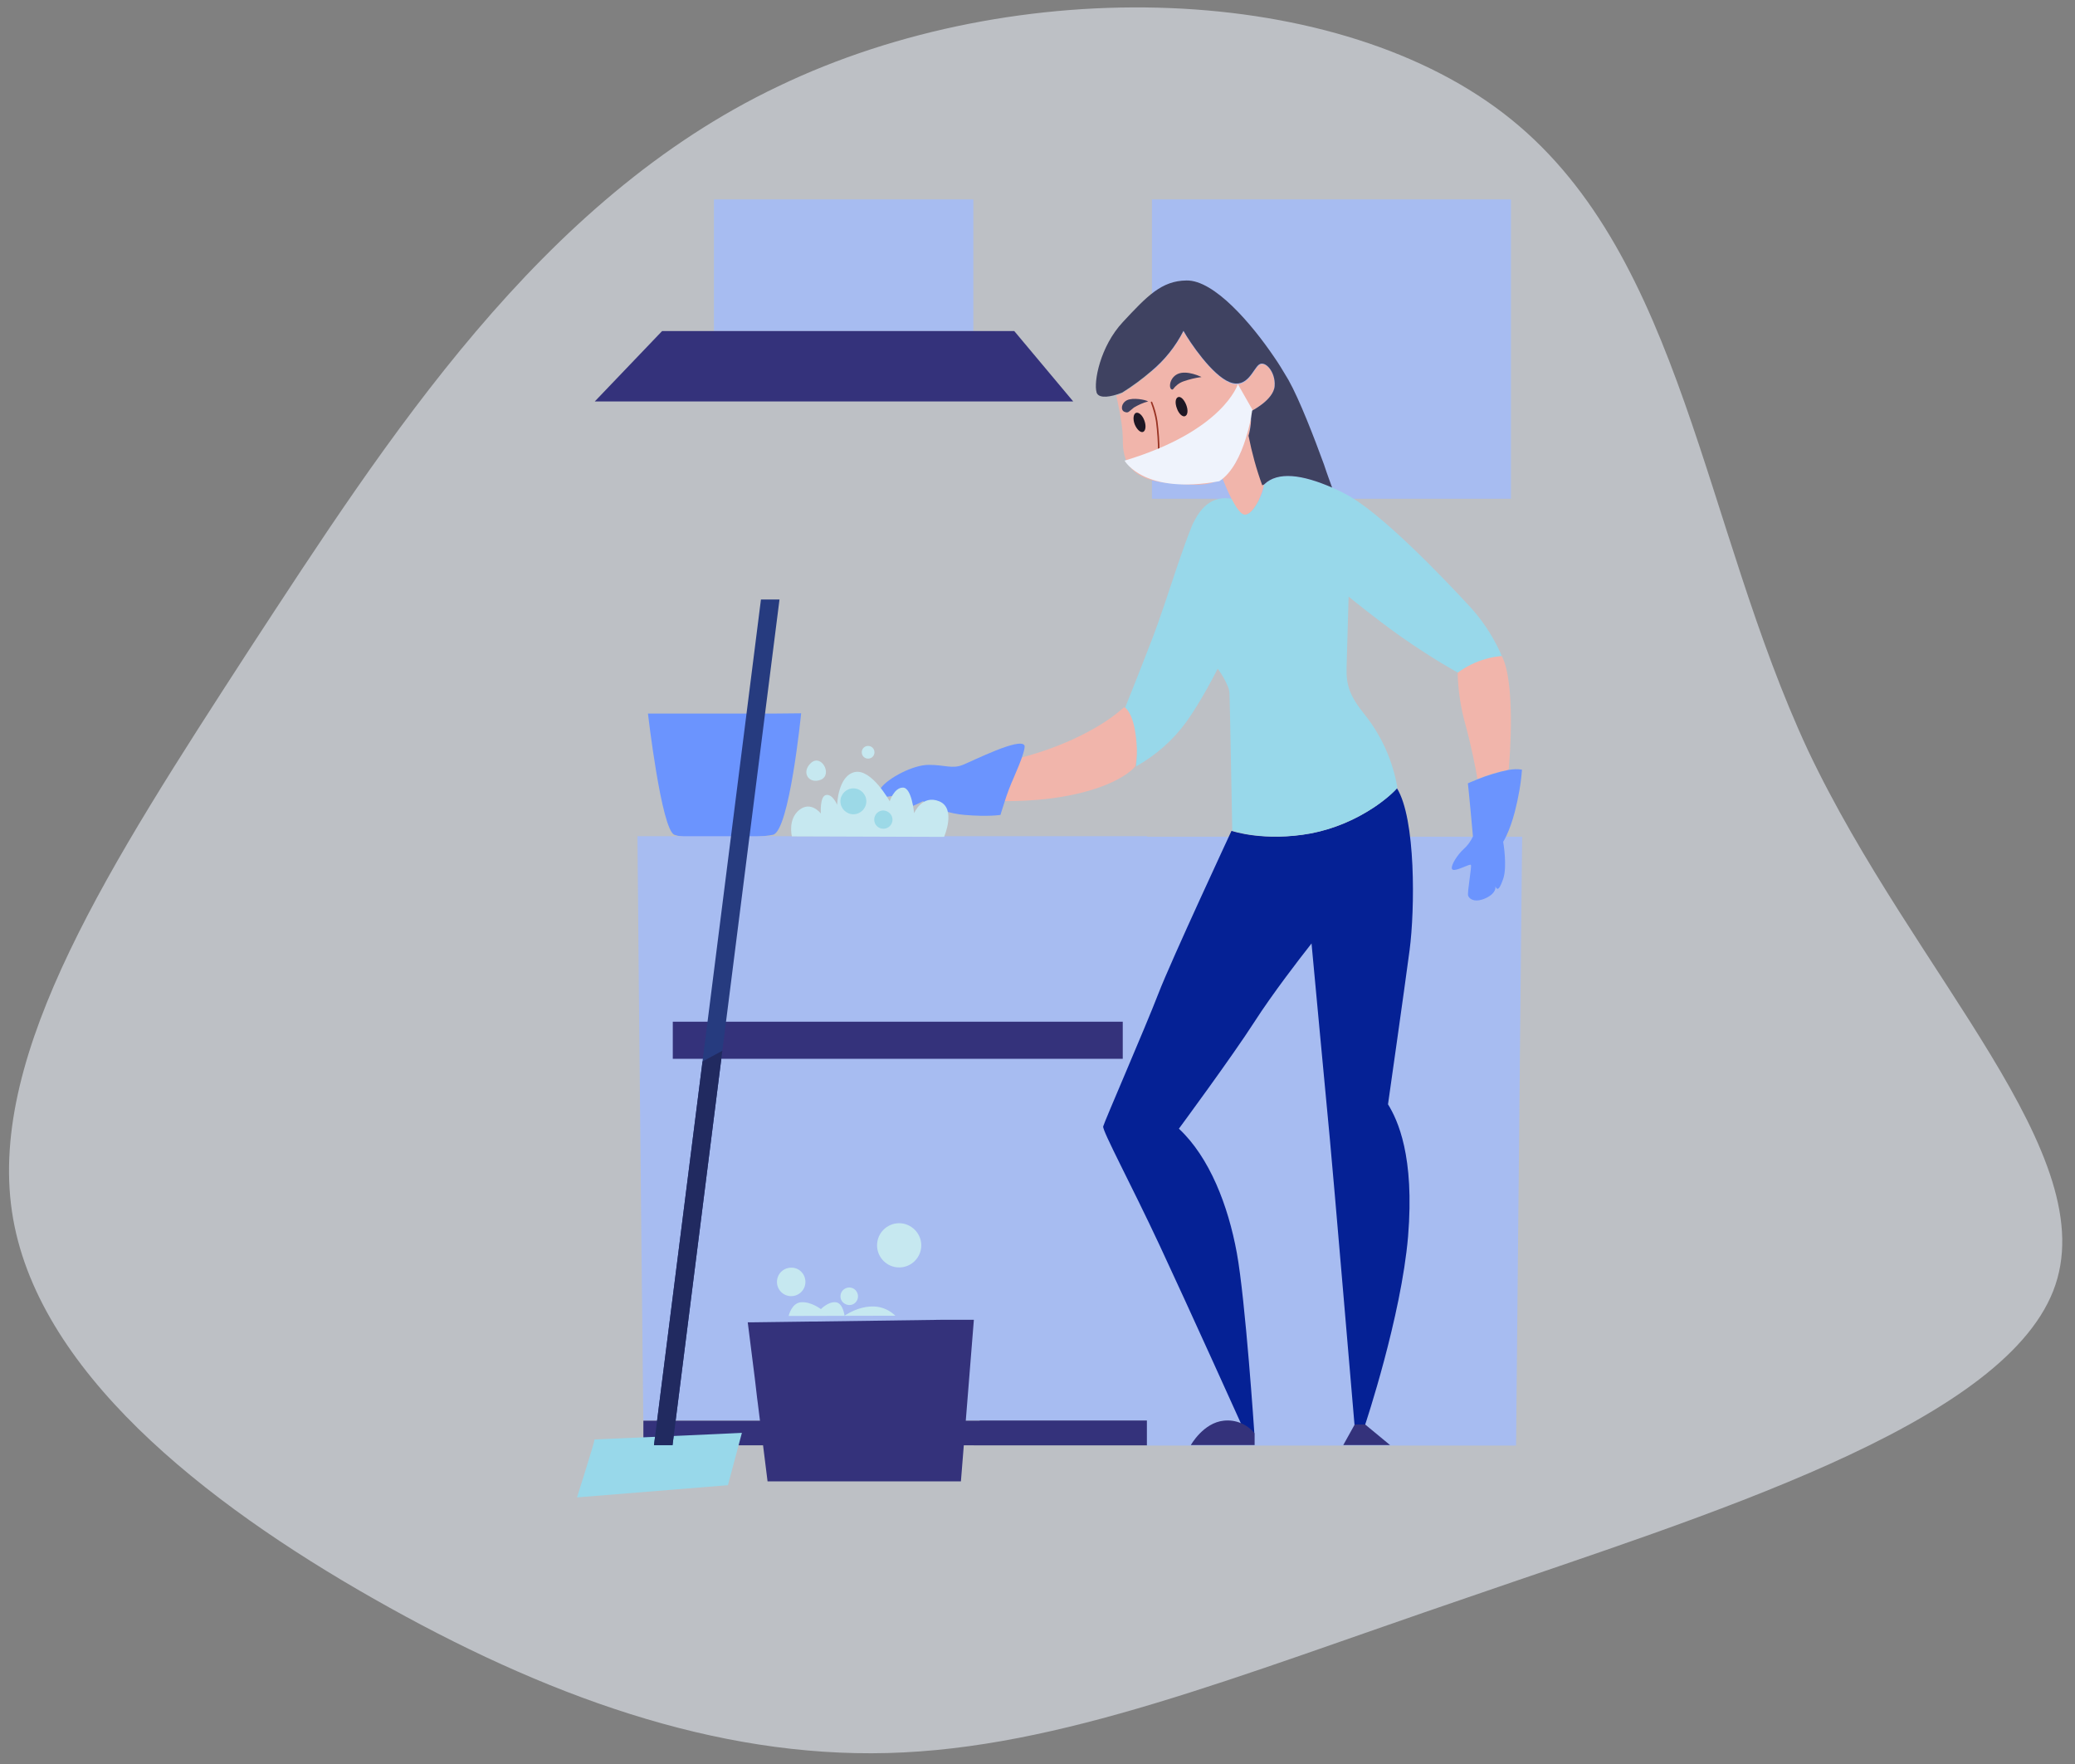 <?xml version="1.0" encoding="utf-8"?>
<!-- Generator: Adobe Illustrator 24.2.3, SVG Export Plug-In . SVG Version: 6.00 Build 0)  -->
<svg version="1.1" xmlns="http://www.w3.org/2000/svg" xmlns:xlink="http://www.w3.org/1999/xlink" x="0px" y="0px"
	 viewBox="0 0 816.7 694.3" style="enable-background:new 0 0 816.7 694.3;" xml:space="preserve">
<rect x="0" y="0" width="816.7" height="694.3" fill="#808080" stroke="none"/>
<style type="text/css">
	.st0{display:none;}
	.st1{display:inline;}
	.st2{opacity:0.55;fill:#EFF3FC;enable-background:new    ;}
	.st3{fill:#738FFD;}
	.st4{fill:#F1B5AB;}
	.st5{fill:#98D8EA;}
	.st6{fill:#90D6E9;}
	.st7{fill:#263B7F;}
	.st8{fill:#052195;}
	.st9{fill:#404040;}
	.st10{fill:#F5948D;}
	.st11{fill:#983222;}
	.st12{fill:#1E1724;}
	.st13{fill:#7A1715;}
	.st14{opacity:0.581;}
	.st15{fill:#A7BCF1;}
	.st16{opacity:0.15;fill:#FFFFFF;enable-background:new    ;}
	.st17{fill:none;stroke:#FFFFFF;stroke-width:1.958;stroke-miterlimit:10;}
	.st18{fill:none;stroke:#34327B;stroke-width:5.07;}
	.st19{fill:#34327B;}
	.st20{fill:#98DFCC;}
	.st21{clip-path:url(#SVGID_2_);}
	.st22{fill:#E7E7E7;}
	.st23{clip-path:url(#SVGID_4_);}
	.st24{fill:#6B94FE;}
	.st25{fill:#3F4261;}
	.st26{fill:#C6E8F0;}
	.st27{fill:#9CD9E7;}
	.st28{fill:#212A60;}
	.st29{fill:#EFF3FC;}
</style>
<g id="Layer_1" class="st0">
	<g id="HC_Sercvices" transform="translate(-27.095 -2070.622)" class="st1">
		<path id="blob-2" class="st2" d="M122.3,2326.4c-54.6,84.4-103.5,159.4-94.1,223c9.3,63.1,76.6,115.8,143.9,154.1
			c68,38.6,136,63.2,204.5,61.4s137.5-30.2,231-61.9c93.9-32.4,211.6-68.1,232.6-121.8c21.1-53.7-55.2-125.7-97.5-215
			c-41.7-89.5-50-195.8-117.9-250.9s-196.8-58.8-291.6-13.2C238.2,2147.1,177.5,2241.9,122.3,2326.4z"/>
		<g id="figure_2" transform="translate(80.68 2260.243)">
			<path id="Path_118" class="st3" d="M286.9,302.3c-3.4,0.8-6.8,1.3-10.2,1.6c-8,0.9-19.5,1.8-31.9,2.4c-11.8,0.6-24.3,1-35,0.8
				c-0.9,0-1.9,0-2.8-0.1c-10-0.3-17.7-0.7-23.5-1.1c-2.3-0.2-4.2-0.3-6-0.5c-6.6-0.6-9.2-1.2-9.2-1.2c-1.5-6.8,12.2-90.2,16.5-105
				c4.3-14.8,19.9-36.2,19.9-36.2c0.1-2.2,0.4-4.8,0.6-7.5c0.7-6.6,1.7-14.3,2.7-21.4c1.7-11.9,3.4-22.1,3.4-22.1
				c28.3,0.8,41.1-2.6,41.2-2.6c0,0,1.3,2.8,2.9,6.4l0,0c2.3,5.4,5.1,12.7,4.6,14.9c-0.7,2.7-4.2,6.8-6.1,9
				c-0.8,0.8-1.3,1.4-1.3,1.4c0.5,6.2,8.2,59.1,14.2,79.7S286.9,302.3,286.9,302.3z"/>
			<path id="Path_121" class="st4" d="M189.4,190.1c0,0-1.3,5.3-3.2,5.8s-11.8-9.4-24.2-21.9c-12.4-12.6-23.8-29.3-23.8-29.3
				c2.8-9.9,27.6-39.6,27.6-39.6c4.2,2.4,8,5.6,11.1,9.4c1,1.2,2,2.5,2.9,3.9c3.3,4.9,3.9,8.1,3.9,8.1c-6,8.1-18.3,16.3-18.3,16.3
				s8.7,15.2,13.6,24.2l0,0c0.2,0.4,0.4,0.7,0.6,1.1C183.2,175.3,186.5,182.6,189.4,190.1z"/>
			<path id="Path_122" class="st5" d="M252.7,109.4c-2.4,0.6-4.9,1-7.4,1.3c-0.5,0.1-1,0.1-1.5,0.2c-8.8,1-17.6,1.4-26.4,1.2
				c-0.5,0-1,0-1.5,0c-1.4,0-2.9-0.1-4.4-0.1c0,0-1.7,10.3-3.4,22.3c-0.9,6.3-1.8,13-2.4,19c-0.1,0.7-0.2,1.5-0.2,2.2
				c-0.1-0.5-0.2-1-0.3-1.5c-3.3-14.1-9.6-40.5-9.6-40.5c-3,4.3-11.9,13.1-11.9,13.1s-1.4-3.2-3.4-6.8c-1-1.8-2.1-3.6-3.4-5.2
				c-3.7-4.8-11.6-8.8-11.6-8.8c1.3-1.6,18.7-25,27.1-30c4.1-2.4,8.4-4.6,12.7-6.5c0.5-0.2,0.9-0.4,1.4-0.6c3.9-1.8,8-3.3,12.2-4.3
				c0,0,7.6,0.6,11.4,1.3c1.4,0.3,2.8,0.6,4.1,1.1c0.6,0.2,1.1,0.4,1.7,0.7c2.6,1.1,4.9,2.9,6.3,5.4c2.7,4.7,4.7,5.4,5,12
				C247.4,91.3,252.7,109.3,252.7,109.4z"/>
			<g id="Group_59" transform="translate(297.201 139.663)">
				<path id="Path_123" class="st6" d="M-79.8-27.6c0,0.3-0.2,0.6-0.6,0.7c-0.1,0-0.1,0-0.2,0c-0.3,0-0.6-0.2-0.7-0.6l0-0.2
					l-10.8-42.9c0.5-0.2,0.9-0.4,1.4-0.6l10.9,43.3C-79.8-27.7-79.8-27.6-79.8-27.6z"/>
			</g>
			<path id="Path_124" class="st4" d="M255.6,51.2c-5.1,5.2-15.1,6.8-23.7,4.2c-0.8-0.2-1.6-0.5-2.4-0.8c-0.4-0.2-0.8-0.3-1.2-0.5
				c-6.3-2.9-11-8.4-13.4-11.7c-1.2-1.6-1.8-2.7-1.8-2.7c-1.7,0-3.2-0.6-4.5-1.7c-5-4.3-5.1-15.2-1.1-17c4.9-2.2,5.6,3.8,5.6,3.8
				s2.1-9.3,6.5-15.1c0.4-0.5,0.8-1,1.2-1.4c4.1-4.3,10.6-10.2,13.2-12.5h0c0.7-0.6,1.1-1,1.1-1c14.4,3.2,19.5,1.1,19.5,1.1
				s0.2,0.5,0.5,1.5c0.1,0.4,0.3,0.9,0.5,1.5c1.8,5.3,5.5,16.4,7.5,22.9C265.5,30.3,261.4,45.1,255.6,51.2z"/>
			<path id="Path_125" class="st7" d="M206.3,355c-0.9,23.6,0,92.6,0,92.6h-4.5c-0.6,0-23.6-76.7-24.6-95.1
				c-0.9-18.4,10.1-32.6,10.1-32.6l-3.8-14c1.8,0.1,3.8,0.3,5.9,0.4c4.8,0.3,10.6,0.5,17.6,0.7c0.9,0,1.9,0.1,2.8,0.1
				C209.2,313.5,207.1,335.1,206.3,355z"/>
			<path id="Path_126" class="st8" d="M306.6,442.5l-5.2,1.1l-0.2,0c0,0-18.8-31.3-29.3-46.3c-10.5-15-21-33.8-22.7-47.6
				c-1.7-13.9,2.4-32.4,2.4-32.4l-6.8-11c3.1-0.2,6.2-0.3,9.2-0.5c8.8-0.6,16.7-1.2,22.7-1.9c1.1,6.9,4.8,31.3,8.1,51.5
				C288.8,379.2,306.6,442.5,306.6,442.5z"/>
			<path id="Path_127" class="st4" d="M204.6,190.9c-1.3,0.7-7-3.4-11.1-2.1c0,0,7.5,3.9,6.6,6.2c-0.8,1.9-7.2-0.9-8.8-1.8
				c1.3,1.1,5,5.9,4.2,7.1c-0.9,1.3-7-4.3-7-4.3s2.4,5,0.9,6.5s-3.2-6.6-3.2-6.6c0.9-2,2-4,3.2-5.8c2.1-2.9,4.9-7.7,8.1-6.4
				S206,190.1,204.6,190.9z"/>
			<path id="Path_128" class="st4" d="M291,144.9c-0.9,8.3-4.1,11.9-8.8,12.8c-2.6,0.4-5.2,0.2-7.7-0.5
				c-8.8-2.1-12.2-13.7-15.2-24.8S249,98.2,247.7,89.6c-0.8-4.6-1-9.3-0.7-13.9c-1.3-0.2-2.5-0.7-3.6-1.5c-0.1-0.1-0.2-0.2-0.2-0.4
				c-0.1-0.7,1.5-1.6,2.9-2.1c-2.2,0.8-5.5,1.7-6.2,0.9c-1.1-1.3,5.1-6.3,5.4-6.6c-0.4,0.1-7.5,3.2-8.4,2.2c-0.9-0.9,6.4-5.4,7.2-6
				c-0.9,0.4-9.1,3.8-9.9,2.4c-0.9-1.5,8-7,10.9-8.1c2.9-1.1,5.4,1.7,5.4,1.7s4.1-0.8,3.9,2.4c2.2,1.2,3.4,3.7,3,6.2
				c-0.6,3-1.5,6-2.8,8.8c0.4,0.6,16.7,26.1,23.6,36C285.2,121.7,292.4,132.7,291,144.9z"/>
			<path id="Path_129" class="st8" d="M301.2,443.7l2.1,5.8h25.3C328.6,449.5,316,436.3,301.2,443.7z"/>
			<path id="Path_130" class="st4" d="M231.9,55.3l-0.3,4.5l-0.7,10.6c-4.1,2.1-12-3.2-12-5.1c0-0.9-0.8-5.7-1.7-10.7
				c-1.1-6.1-2.3-12.4-2.3-12.4c2.4,3.3,7.1,8.8,13.4,11.7C229.4,54.5,230.6,55,231.9,55.3z"/>
			<g id="Group_60" transform="translate(274.772 50.334)">
				<path id="Path_131" class="st9" d="M-9.4-60c0,0.1,0,0.2,0,0.3c-0.2,3.7-5.4,6.1-10.4,6.4c-0.3-0.9-0.5-1.5-0.5-1.5
					s-5.1,2.1-19.5-1.1c0,0-9,8.1-14.3,13.5c-3,3.1-5.1,8.1-6.4,11.8c-0.9,2.7-1.3,4.7-1.3,4.7s-0.6-5.2-4.7-4.1
					c-0.3,0.1-0.6,0.2-0.9,0.3c-2,0.9-2.9,4.2-2.8,7.7c0.1,2.8,1,5.5,2.5,7.8c0.4,0.6,0.9,1.1,1.4,1.5c-0.7,1.4-1.4,2.9-1.9,4.5
					c-3.6,10.2,7.5,18.9,13.3,24.3c4.4,4.1,8.8,14.1,6,21.6v0c-0.9,2.5-2.6,4.6-4.8,6c-5.9,4-13.4,4.9-20.1,2.4
					c5.8-4.5,2.1-14.6-6.2-19.3s-12-8.3-12.2-20.9c-0.2-12.6,14.8-22.8,14.8-22.8l4-7.8c0-0.1,0-0.1,0.1-0.1c0-0.1,0.1-0.1,0.1-0.2
					l2-3.9c-1-4.8-3.6-17.1,1-27s17.8-16.7,35.4-15C-17.1-69.1-9.4-64.3-9.4-60z"/>
			</g>
			<g id="Group_61" transform="translate(326.292 137.791)">
				<path id="Path_133" class="st6" d="M-81.1-27.2L-81.1-27.2c0.1,0.4-0.2,0.8-0.6,0.9c0,0-0.1,0-0.1,0c-0.4,0-0.7-0.2-0.7-0.6
					l0-0.1l-9.6-44.2c0.6,0.2,1.1,0.4,1.7,0.7L-81.1-27.2z"/>
			</g>
			<path id="Path_134" class="st10" d="M204.6,190.9c-1.3,0.7-7-3.4-11.1-2.1c0,0,7.5,3.9,6.6,6.2c-0.8,1.9-7.2-0.9-8.8-1.8
				c1.3,1.1,5,5.9,4.2,7.1c-0.9,1.3-7-4.3-7-4.3s2.4,5,0.9,6.5s-3.2-6.6-3.2-6.6c0.9-2,2-4,3.2-5.8c2.1-2.9,4.9-7.7,8.1-6.4
				S206,190.1,204.6,190.9z"/>
			<path id="Path_136" class="st10" d="M255.5-1.4c-7.3,0.3-14.6-0.7-21.6-3.1c0.7-0.6,1.1-1,1.1-1c14.4,3.2,19.5,1.1,19.5,1.1
				s0.2,0.5,0.5,1.5C255.1-2.5,255.3-2,255.5-1.4z"/>
			<g id="Group_62" transform="translate(333.715 87.845)">
				<path id="Path_137" class="st11" d="M-90.5-53.1c-0.4,0-0.8,0-1.2,0c-0.2,0-0.4-0.2-0.4-0.4s0.2-0.4,0.4-0.4
					c5.3,0.2,7.4-0.9,8-1.3c-1.6-3.1-5.2-14.9-5.1-15.6c0-0.2,0.2-0.4,0.4-0.4c0.2,0,0.4,0.2,0.4,0.4c0.1,0.9,3.6,12.8,5.2,15.5
					c0.1,0.1,0.1,0.3,0,0.4C-83-54.8-84.6-53.1-90.5-53.1z"/>
			</g>
			<g id="Group_63" transform="translate(299.359 94.905)">
				<path id="Path_138" class="st11" d="M-88.9-60.1L-88.9-60.1c-0.2,0-0.4-0.2-0.4-0.4c0,0,0,0,0,0c0.5-4.2-2.8-9.9-2.8-10
					c-0.1-0.2,0-0.4,0.1-0.5c0.2-0.1,0.4,0,0.5,0.1c0,0,0,0,0,0c0.1,0.2,3.4,6,2.9,10.4C-88.5-60.3-88.7-60.1-88.9-60.1z"/>
			</g>
			<g id="Group_64" transform="translate(299.28 98.417)">
				<path id="Path_139" class="st11" d="M-90.2-66.8c-0.7,0.1-1.4-0.3-1.8-0.9c-0.6-1.3,1.3-3,1.6-3.2c0.2-0.1,0.4-0.1,0.5,0
					c0,0,0,0,0,0c0.1,0.2,0.1,0.4,0,0.5c-0.5,0.4-1.7,1.7-1.4,2.4c0.3,0.7,1.7,0.4,2.2,0.3c0.2-0.1,0.4,0.1,0.5,0.3c0,0,0,0,0,0
					c0.1,0.2-0.1,0.4-0.2,0.5c0,0,0,0,0,0C-89.4-66.9-89.8-66.9-90.2-66.8z"/>
			</g>
			<path id="Path_140" class="st12" d="M231.2,18.9c0,2.1-0.8,3.8-1.7,3.8s-1.7-1.7-1.7-3.8s0.8-3.8,1.7-3.8S231.2,16.8,231.2,18.9z
				"/>
			<path id="Path_141" class="st12" d="M252.7,18.1c0,2.5-0.8,4.6-1.7,4.6s-1.7-2-1.7-4.6s0.8-4.6,1.7-4.6S252.7,15.6,252.7,18.1z"
				/>
			<path id="Path_146" class="st13" d="M304.7,445.4c-0.1,0-0.2-0.1-0.2-0.2C304.6,445.3,304.7,445.4,304.7,445.4z"/>
			<path id="Path_148" class="st8" d="M199,439.1c-1.8,5.6-2.6,9.9-2.6,9.9s10.1,0,15-0.9l-5.1-9.6L199,439.1z"/>
		</g>
		<g id="Group_124" transform="translate(51.466 2275.117)" class="st14">
			<g id="Group_121" transform="translate(477.529 38.413)">
				<g id="Group_120">
					<path id="Path_229" class="st15" d="M-92.1-71.1H151v199.3H-92.1V-71.1z"/>
					<path id="Path_226" class="st16" d="M-33.8-71.1l-58.3,86.8v74.9l112-161.8H-33.8z"/>
					<path id="Path_227" class="st16" d="M74.8-71.1L-46.9,128.6h16.2L91.5-71.1H74.8z"/>
					<path id="Path_228" class="st16" d="M151-71.1L44.9,128.6l106.1-0.4L151-71.1z"/>
				</g>
				<line id="Line_1" class="st17" x1="31.2" y1="-71.1" x2="31.2" y2="128.6"/>
			</g>
			<g id="Group_123" transform="translate(459.534 27.883)">
				<path id="Path_335" class="st18" d="M199.5-65.1"/>
				<rect id="Rectangle_18" x="-83.1" y="134.9" class="st19" width="259" height="9"/>
				<rect id="Rectangle_19" x="-83.1" y="-69.1" class="st19" width="259" height="9"/>
			</g>
		</g>
		<g id="Group_129" transform="translate(186.827 2235.251)">
			<g id="Group_125" transform="translate(402.173 338.643)">
				<path id="Path_230" class="st20" d="M-26.7,23.1c0,0-20.7-48.7-40.4-67.3c0,0,11,51.6,26,80.1"/>
				<path id="Path_231" class="st20" d="M-28.3,23.2c0,0,30.2-50.8,49.9-69.4c0,0-16.8,49.7-28.9,80.8"/>
				<path id="Path_232" class="st20" d="M-34.6,31.7c0,0-12.9-59.1,10.7-102.7c0,0,19.3,23.8,8.4,102.7"/>
				<path id="Path_233" class="st20" d="M-35.5,24.8c0,0-6.7-17.3-56.7-34c0,0,6.6,18.8,44.4,40.8"/>
				<path id="Path_234" class="st20" d="M-12.6,23.8c0,0,18.1-29.7,56.1-33c0,0-12.9,18.1-42.8,40.8"/>
			</g>
			<g id="Group_128" transform="translate(434.676 438.79)">
				<rect id="Rectangle_3" x="-74.4" y="-10.7" class="st15" width="34.3" height="15.9"/>
				<g id="Group_127">
					<path id="Path_235" class="st15" d="M-92.1-68.3l6.6,54.9c0.6,4.6,3.3,8.7,7.5,10.9l0,0c2.1,1.1,4.4,1.7,6.7,1.7h27.8
						c2.9,0,5.7-0.9,8.1-2.5l0.1-0.1c3.4-2.3,5.6-6,6.1-10.1l6.3-54.7c0.2-1.3-0.8-2.6-2.2-2.7c-0.1,0-0.2,0-0.3,0h-64.2
						c-1.4,0-2.5,1.1-2.5,2.5C-92.1-68.5-92.1-68.4-92.1-68.3z"/>
					<g>
						<defs>
							<path id="SVGID_1_" d="M-92.1-68.3l6.6,54.9c0.6,4.6,3.3,8.7,7.5,10.9l0,0c2.1,1.1,4.4,1.7,6.7,1.7h27.8
								c2.9,0,5.7-0.9,8.1-2.5l0.1-0.1c3.4-2.3,5.6-6,6.1-10.1l6.3-54.7c0.2-1.3-0.8-2.6-2.2-2.7c-0.1,0-0.2,0-0.3,0h-64.2
								c-1.4,0-2.5,1.1-2.5,2.5C-92.1-68.5-92.1-68.4-92.1-68.3z"/>
						</defs>
						<clipPath id="SVGID_2_">
							<use xlink:href="#SVGID_1_"  style="overflow:visible;"/>
						</clipPath>
						<g id="Group_126" class="st21">
							<path id="Path_237" class="st22" d="M-20.8-52.4L-20.8-52.4z"/>
						</g>
					</g>
				</g>
			</g>
		</g>
	</g>
	<g id="HC_Sercvices_1_" transform="translate(-27.095 -2070.622)" class="st1">
		<path id="blob-2_1_" class="st2" d="M122.3,2326.4c-54.6,84.4-103.5,159.4-94.1,223c9.3,63.1,76.6,115.8,143.9,154.1
			c68,38.6,136,63.2,204.5,61.4s137.5-30.2,231-61.9c93.9-32.4,211.6-68.1,232.6-121.8c21.1-53.7-55.2-125.7-97.5-215
			c-41.7-89.5-50-195.8-117.9-250.9s-196.8-58.8-291.6-13.2C238.2,2147.1,177.5,2241.9,122.3,2326.4z"/>
		<g id="figure_2_1_" transform="translate(80.68 2260.243)">
			<path id="Path_118_1_" class="st3" d="M286.9,302.3c-3.4,0.8-6.8,1.3-10.2,1.6c-8,0.9-19.5,1.8-31.9,2.4c-11.8,0.6-24.3,1-35,0.8
				c-0.9,0-1.9,0-2.8-0.1c-10-0.3-17.7-0.7-23.5-1.1c-2.3-0.2-4.2-0.3-6-0.5c-6.6-0.6-9.2-1.2-9.2-1.2c-1.5-6.8,12.2-90.2,16.5-105
				c4.3-14.8,19.9-36.2,19.9-36.2c0.1-2.2,0.4-4.8,0.6-7.5c0.7-6.6,1.7-14.3,2.7-21.4c1.7-11.9,3.4-22.1,3.4-22.1
				c28.3,0.8,41.1-2.6,41.2-2.6c0,0,1.3,2.8,2.9,6.4l0,0c2.3,5.4,5.1,12.7,4.6,14.9c-0.7,2.7-4.2,6.8-6.1,9
				c-0.8,0.8-1.3,1.4-1.3,1.4c0.5,6.2,8.2,59.1,14.2,79.7S286.9,302.3,286.9,302.3z"/>
			<path id="Path_121_1_" class="st4" d="M189.4,190.1c0,0-1.3,5.3-3.2,5.8s-11.8-9.4-24.2-21.9c-12.4-12.6-23.8-29.3-23.8-29.3
				c2.8-9.9,27.6-39.6,27.6-39.6c4.2,2.4,8,5.6,11.1,9.4c1,1.2,2,2.5,2.9,3.9c3.3,4.9,3.9,8.1,3.9,8.1c-6,8.1-18.3,16.3-18.3,16.3
				s8.7,15.2,13.6,24.2l0,0c0.2,0.4,0.4,0.7,0.6,1.1C183.2,175.3,186.5,182.6,189.4,190.1z"/>
			<path id="Path_122_1_" class="st5" d="M252.7,109.4c-2.4,0.6-4.9,1-7.4,1.3c-0.5,0.1-1,0.1-1.5,0.2c-8.8,1-17.6,1.4-26.4,1.2
				c-0.5,0-1,0-1.5,0c-1.4,0-2.9-0.1-4.4-0.1c0,0-1.7,10.3-3.4,22.3c-0.9,6.3-1.8,13-2.4,19c-0.1,0.7-0.2,1.5-0.2,2.2
				c-0.1-0.5-0.2-1-0.3-1.5c-3.3-14.1-9.6-40.5-9.6-40.5c-3,4.3-11.9,13.1-11.9,13.1s-1.4-3.2-3.4-6.8c-1-1.8-2.1-3.6-3.4-5.2
				c-3.7-4.8-11.6-8.8-11.6-8.8c1.3-1.6,18.7-25,27.1-30c4.1-2.4,8.4-4.6,12.7-6.5c0.5-0.2,0.9-0.4,1.4-0.6c3.9-1.8,8-3.3,12.2-4.3
				c0,0,7.6,0.6,11.4,1.3c1.4,0.3,2.8,0.6,4.1,1.1c0.6,0.2,1.1,0.4,1.7,0.7c2.6,1.1,4.9,2.9,6.3,5.4c2.7,4.7,4.7,5.4,5,12
				C247.4,91.3,252.7,109.3,252.7,109.4z"/>
			<g id="Group_59_1_" transform="translate(297.201 139.663)">
				<path id="Path_123_1_" class="st6" d="M-79.8-27.6c0,0.3-0.2,0.6-0.6,0.7c-0.1,0-0.1,0-0.2,0c-0.3,0-0.6-0.2-0.7-0.6l0-0.2
					l-10.8-42.9c0.5-0.2,0.9-0.4,1.4-0.6l10.9,43.3C-79.8-27.7-79.8-27.6-79.8-27.6z"/>
			</g>
			<path id="Path_124_1_" class="st4" d="M255.6,51.2c-5.1,5.2-15.1,6.8-23.7,4.2c-0.8-0.2-1.6-0.5-2.4-0.8
				c-0.4-0.2-0.8-0.3-1.2-0.5c-6.3-2.9-11-8.4-13.4-11.7c-1.2-1.6-1.8-2.7-1.8-2.7c-1.7,0-3.2-0.6-4.5-1.7c-5-4.3-5.1-15.2-1.1-17
				c4.9-2.2,5.6,3.8,5.6,3.8s2.1-9.3,6.5-15.1c0.4-0.5,0.8-1,1.2-1.4c4.1-4.3,10.6-10.2,13.2-12.5h0c0.7-0.6,1.1-1,1.1-1
				c14.4,3.2,19.5,1.1,19.5,1.1s0.2,0.5,0.5,1.5c0.1,0.4,0.3,0.9,0.5,1.5c1.8,5.3,5.5,16.4,7.5,22.9
				C265.5,30.3,261.4,45.1,255.6,51.2z"/>
			<path id="Path_125_1_" class="st7" d="M206.3,355c-0.9,23.6,0,92.6,0,92.6h-4.5c-0.6,0-23.6-76.7-24.6-95.1
				c-0.9-18.4,10.1-32.6,10.1-32.6l-3.8-14c1.8,0.1,3.8,0.3,5.9,0.4c4.8,0.3,10.6,0.5,17.6,0.7c0.9,0,1.9,0.1,2.8,0.1
				C209.2,313.5,207.1,335.1,206.3,355z"/>
			<path id="Path_126_1_" class="st8" d="M306.6,442.5l-5.2,1.1l-0.2,0c0,0-18.8-31.3-29.3-46.3c-10.5-15-21-33.8-22.7-47.6
				c-1.7-13.9,2.4-32.4,2.4-32.4l-6.8-11c3.1-0.2,6.2-0.3,9.2-0.5c8.8-0.6,16.7-1.2,22.7-1.9c1.1,6.9,4.8,31.3,8.1,51.5
				C288.8,379.2,306.6,442.5,306.6,442.5z"/>
			<path id="Path_127_1_" class="st4" d="M204.6,190.9c-1.3,0.7-7-3.4-11.1-2.1c0,0,7.5,3.9,6.6,6.2c-0.8,1.9-7.2-0.9-8.8-1.8
				c1.3,1.1,5,5.9,4.2,7.1c-0.9,1.3-7-4.3-7-4.3s2.4,5,0.9,6.5s-3.2-6.6-3.2-6.6c0.9-2,2-4,3.2-5.8c2.1-2.9,4.9-7.7,8.1-6.4
				S206,190.1,204.6,190.9z"/>
			<path id="Path_128_1_" class="st4" d="M291,144.9c-0.9,8.3-4.1,11.9-8.8,12.8c-2.6,0.4-5.2,0.2-7.7-0.5
				c-8.8-2.1-12.2-13.7-15.2-24.8S249,98.2,247.7,89.6c-0.8-4.6-1-9.3-0.7-13.9c-1.3-0.2-2.5-0.7-3.6-1.5c-0.1-0.1-0.2-0.2-0.2-0.4
				c-0.1-0.7,1.5-1.6,2.9-2.1c-2.2,0.8-5.5,1.7-6.2,0.9c-1.1-1.3,5.1-6.3,5.4-6.6c-0.4,0.1-7.5,3.2-8.4,2.2c-0.9-0.9,6.4-5.4,7.2-6
				c-0.9,0.4-9.1,3.8-9.9,2.4c-0.9-1.5,8-7,10.9-8.1c2.9-1.1,5.4,1.7,5.4,1.7s4.1-0.8,3.9,2.4c2.2,1.2,3.4,3.7,3,6.2
				c-0.6,3-1.5,6-2.8,8.8c0.4,0.6,16.7,26.1,23.6,36C285.2,121.7,292.4,132.7,291,144.9z"/>
			<path id="Path_129_1_" class="st8" d="M301.2,443.7l2.1,5.8h25.3C328.6,449.5,316,436.3,301.2,443.7z"/>
			<path id="Path_130_1_" class="st4" d="M231.9,55.3l-0.3,4.5l-0.7,10.6c-4.1,2.1-12-3.2-12-5.1c0-0.9-0.8-5.7-1.7-10.7
				c-1.1-6.1-2.3-12.4-2.3-12.4c2.4,3.3,7.1,8.8,13.4,11.7C229.4,54.5,230.6,55,231.9,55.3z"/>
			<g id="Group_60_1_" transform="translate(274.772 50.334)">
				<path id="Path_131_1_" class="st9" d="M-9.4-60c0,0.1,0,0.2,0,0.3c-0.2,3.7-5.4,6.1-10.4,6.4c-0.3-0.9-0.5-1.5-0.5-1.5
					s-5.1,2.1-19.5-1.1c0,0-9,8.1-14.3,13.5c-3,3.1-5.1,8.1-6.4,11.8c-0.9,2.7-1.3,4.7-1.3,4.7s-0.6-5.2-4.7-4.1
					c-0.3,0.1-0.6,0.2-0.9,0.3c-2,0.9-2.9,4.2-2.8,7.7c0.1,2.8,1,5.5,2.5,7.8c0.4,0.6,0.9,1.1,1.4,1.5c-0.7,1.4-1.4,2.9-1.9,4.5
					c-3.6,10.2,7.5,18.9,13.3,24.3c4.4,4.1,8.8,14.1,6,21.6v0c-0.9,2.5-2.6,4.6-4.8,6c-5.9,4-13.4,4.9-20.1,2.4
					c5.8-4.5,2.1-14.6-6.2-19.3s-12-8.3-12.2-20.9c-0.2-12.6,14.8-22.8,14.8-22.8l4-7.8c0-0.1,0-0.1,0.1-0.1c0-0.1,0.1-0.1,0.1-0.2
					l2-3.9c-1-4.8-3.6-17.1,1-27s17.8-16.7,35.4-15C-17.1-69.1-9.4-64.3-9.4-60z"/>
			</g>
			<g id="Group_61_1_" transform="translate(326.292 137.791)">
				<path id="Path_133_1_" class="st6" d="M-81.1-27.2L-81.1-27.2c0.1,0.4-0.2,0.8-0.6,0.9c0,0-0.1,0-0.1,0c-0.4,0-0.7-0.2-0.7-0.6
					l0-0.1l-9.6-44.2c0.6,0.2,1.1,0.4,1.7,0.7L-81.1-27.2z"/>
			</g>
			<path id="Path_134_1_" class="st10" d="M204.6,190.9c-1.3,0.7-7-3.4-11.1-2.1c0,0,7.5,3.9,6.6,6.2c-0.8,1.9-7.2-0.9-8.8-1.8
				c1.3,1.1,5,5.9,4.2,7.1c-0.9,1.3-7-4.3-7-4.3s2.4,5,0.9,6.5s-3.2-6.6-3.2-6.6c0.9-2,2-4,3.2-5.8c2.1-2.9,4.9-7.7,8.1-6.4
				S206,190.1,204.6,190.9z"/>
			<path id="Path_136_1_" class="st10" d="M255.5-1.4c-7.3,0.3-14.6-0.7-21.6-3.1c0.7-0.6,1.1-1,1.1-1c14.4,3.2,19.5,1.1,19.5,1.1
				s0.2,0.5,0.5,1.5C255.1-2.5,255.3-2,255.5-1.4z"/>
			<g id="Group_62_1_" transform="translate(333.715 87.845)">
				<path id="Path_137_1_" class="st11" d="M-90.5-53.1c-0.4,0-0.8,0-1.2,0c-0.2,0-0.4-0.2-0.4-0.4s0.2-0.4,0.4-0.4
					c5.3,0.2,7.4-0.9,8-1.3c-1.6-3.1-5.2-14.9-5.1-15.6c0-0.2,0.2-0.4,0.4-0.4c0.2,0,0.4,0.2,0.4,0.4c0.1,0.9,3.6,12.8,5.2,15.5
					c0.1,0.1,0.1,0.3,0,0.4C-83-54.8-84.6-53.1-90.5-53.1z"/>
			</g>
			<g id="Group_63_1_" transform="translate(299.359 94.905)">
				<path id="Path_138_1_" class="st11" d="M-88.9-60.1L-88.9-60.1c-0.2,0-0.4-0.2-0.4-0.4c0,0,0,0,0,0c0.5-4.2-2.8-9.9-2.8-10
					c-0.1-0.2,0-0.4,0.1-0.5c0.2-0.1,0.4,0,0.5,0.1c0,0,0,0,0,0c0.1,0.2,3.4,6,2.9,10.4C-88.5-60.3-88.7-60.1-88.9-60.1z"/>
			</g>
			<g id="Group_64_1_" transform="translate(299.28 98.417)">
				<path id="Path_139_1_" class="st11" d="M-90.2-66.8c-0.7,0.1-1.4-0.3-1.8-0.9c-0.6-1.3,1.3-3,1.6-3.2c0.2-0.1,0.4-0.1,0.5,0
					c0,0,0,0,0,0c0.1,0.2,0.1,0.4,0,0.5c-0.5,0.4-1.7,1.7-1.4,2.4c0.3,0.7,1.7,0.4,2.2,0.3c0.2-0.1,0.4,0.1,0.5,0.3c0,0,0,0,0,0
					c0.1,0.2-0.1,0.4-0.2,0.5c0,0,0,0,0,0C-89.4-66.9-89.8-66.9-90.2-66.8z"/>
			</g>
			<path id="Path_140_1_" class="st12" d="M231.2,18.9c0,2.1-0.8,3.8-1.7,3.8s-1.7-1.7-1.7-3.8s0.8-3.8,1.7-3.8
				S231.2,16.8,231.2,18.9z"/>
			<path id="Path_141_1_" class="st12" d="M252.7,18.1c0,2.5-0.8,4.6-1.7,4.6s-1.7-2-1.7-4.6s0.8-4.6,1.7-4.6S252.7,15.6,252.7,18.1
				z"/>
			<path id="Path_146_1_" class="st13" d="M304.7,445.4c-0.1,0-0.2-0.1-0.2-0.2C304.6,445.3,304.7,445.4,304.7,445.4z"/>
			<path id="Path_148_1_" class="st8" d="M199,439.1c-1.8,5.6-2.6,9.9-2.6,9.9s10.1,0,15-0.9l-5.1-9.6L199,439.1z"/>
		</g>
		<g id="Group_124_1_" transform="translate(51.466 2275.117)" class="st14">
			<g id="Group_121_1_" transform="translate(477.529 38.413)">
				<g id="Group_120_1_">
					<path id="Path_229_1_" class="st15" d="M-92.1-71.1H151v199.3H-92.1V-71.1z"/>
					<path id="Path_226_1_" class="st16" d="M-33.8-71.1l-58.3,86.8v74.9l112-161.8H-33.8z"/>
					<path id="Path_227_1_" class="st16" d="M74.8-71.1L-46.9,128.6h16.2L91.5-71.1H74.8z"/>
					<path id="Path_228_1_" class="st16" d="M151-71.1L44.9,128.6l106.1-0.4L151-71.1z"/>
				</g>
				<line id="Line_1_1_" class="st17" x1="31.2" y1="-71.1" x2="31.2" y2="128.6"/>
			</g>
			<g id="Group_123_1_" transform="translate(459.534 27.883)">
				<path id="Path_335_1_" class="st18" d="M199.5-65.1"/>
				<rect id="Rectangle_18_1_" x="-83.1" y="134.9" class="st19" width="259" height="9"/>
				<rect id="Rectangle_19_1_" x="-83.1" y="-69.1" class="st19" width="259" height="9"/>
			</g>
		</g>
		<g id="Group_129_1_" transform="translate(186.827 2235.251)">
			<g id="Group_125_1_" transform="translate(402.173 338.643)">
				<path id="Path_230_1_" class="st20" d="M-26.7,23.1c0,0-20.7-48.7-40.4-67.3c0,0,11,51.6,26,80.1"/>
				<path id="Path_231_1_" class="st20" d="M-28.3,23.2c0,0,30.2-50.8,49.9-69.4c0,0-16.8,49.7-28.9,80.8"/>
				<path id="Path_232_1_" class="st20" d="M-34.6,31.7c0,0-12.9-59.1,10.7-102.7c0,0,19.3,23.8,8.4,102.7"/>
				<path id="Path_233_1_" class="st20" d="M-35.5,24.8c0,0-6.7-17.3-56.7-34c0,0,6.6,18.8,44.4,40.8"/>
				<path id="Path_234_1_" class="st20" d="M-12.6,23.8c0,0,18.1-29.7,56.1-33c0,0-12.9,18.1-42.8,40.8"/>
			</g>
			<g id="Group_128_1_" transform="translate(434.676 438.79)">
				<rect id="Rectangle_3_1_" x="-74.4" y="-10.7" class="st15" width="34.3" height="15.9"/>
				<g id="Group_127_1_">
					<path id="Path_235_1_" class="st15" d="M-92.1-68.3l6.6,54.9c0.6,4.6,3.3,8.7,7.5,10.9l0,0c2.1,1.1,4.4,1.7,6.7,1.7h27.8
						c2.9,0,5.7-0.9,8.1-2.5l0.1-0.1c3.4-2.3,5.6-6,6.1-10.1l6.3-54.7c0.2-1.3-0.8-2.6-2.2-2.7c-0.1,0-0.2,0-0.3,0h-64.2
						c-1.4,0-2.5,1.1-2.5,2.5C-92.1-68.5-92.1-68.4-92.1-68.3z"/>
					<g>
						<defs>
							<path id="SVGID_3_" d="M-92.1-68.3l6.6,54.9c0.6,4.6,3.3,8.7,7.5,10.9l0,0c2.1,1.1,4.4,1.7,6.7,1.7h27.8
								c2.9,0,5.7-0.9,8.1-2.5l0.1-0.1c3.4-2.3,5.6-6,6.1-10.1l6.3-54.7c0.2-1.3-0.8-2.6-2.2-2.7c-0.1,0-0.2,0-0.3,0h-64.2
								c-1.4,0-2.5,1.1-2.5,2.5C-92.1-68.5-92.1-68.4-92.1-68.3z"/>
						</defs>
						<clipPath id="SVGID_4_">
							<use xlink:href="#SVGID_3_"  style="overflow:visible;"/>
						</clipPath>
						<g id="Group_126_1_" class="st23">
							<path id="Path_237_1_" class="st22" d="M-20.8-52.4L-20.8-52.4z"/>
						</g>
					</g>
				</g>
			</g>
		</g>
	</g>
</g>
<g id="Layer_2">
	<g id="Eco_friendly_1_" transform="translate(-869.995 -2970.622)">
		<path id="blob-2_3_" class="st2" d="M967.8,3226.7c-54.1,83.5-102.4,157.8-93.1,220.7c9.2,62.4,75.8,114.6,142.4,152.4
			c67.2,38.2,134.5,62.5,202.3,60.7c67.8-1.8,136.1-29.8,228.5-61.3c92.9-32.1,209.3-67.4,230.2-120.5s-54.6-124.3-96.5-212.8
			c-41.3-88.6-49.4-193.7-116.7-248.2c-67.2-54.5-194.8-58.2-288.6-13.1C1082.5,3049.2,1022.5,3143,967.8,3226.7z"/>
		<g id="Group_181_1_" transform="translate(-82)">
			<g id="Group_151_1_" transform="translate(1277.094 3118)">
				<rect id="Rectangle_9_1_" x="-44.1" y="-68.9" class="st15" width="102.1" height="51.8"/>
				<path id="Path_252_1_" class="st19" d="M97.3,10.6H-91l26.5-27.7H74.1L97.3,10.6z"/>
			</g>
			<rect id="Rectangle_11_1_" x="1405.4" y="3049.1" class="st15" width="141.3" height="117.8"/>
			<g id="Group_153_1_" transform="translate(1298.22 3322.433)">
				<path id="Path_258_1_" class="st24" d="M-30.9-71.1c0,0-4.6,46.4-11.1,47.8c-3.3,0.7-11.9,1.3-20.2,1.4
					c-8,0.1-15.7-0.3-18.6-1.4c-5.1-2-10.4-47.7-10.4-47.7l49.9,0L-30.9-71.1z"/>
			</g>
			<g id="Group_154_1_" transform="translate(1296.424 3603.698)">
				<rect id="Rectangle_12_1_" x="-91.2" y="-74" class="st19" width="198.3" height="9.7"/>
				<path id="Path_260_1_" class="st19" d="M107.1-74v9.7H38.8l2.4-9.7H107.1z"/>
			</g>
			<path id="Path_261_1_" class="st15" d="M1551.1,3299.7l-0.5,47.6v0.9l-0.6,59.8l0,0.9l-0.6,59.8l0,0.9l-0.6,59.8v0.9l-0.1,9.2
				h-145.3v-239.6H1551.1z"/>
			<path id="Path_263_1_" class="st15" d="M1403.5,3299.7v229.9h-198.3l-0.7-65.3l-1.1-108.1l0-0.9l-0.5-55.6L1403.5,3299.7z"/>
			<path id="Path_265_1_" class="st15" d="M1385.5,3399.6l-1,46.2l-1.2,53.6h-159l-2.2-99.8H1385.5z"/>
			<path id="Path_269_1_" class="st8" d="M1506.8,3344.5c-2.1,15.9-8.5,60.7-8.5,60.7c3.8,6.2,10.5,20.3,7.9,52
				c-2.7,31.7-16.9,74.1-16.9,74.1l-1.7,0.4l-2.4,0.6c0,0-8.8-103.5-9.8-113.6c-1-10.2-7.2-76.8-7.2-76.8s-0.4,0.5-1,1.3v0
				c-3.4,4.3-14.3,18.4-21.5,29.6c-8.6,13.4-29.7,42-29.7,42c12.1,11.3,19.4,30.3,22.8,48.9c3.4,18.6,6.9,71,6.9,71l-0.6-0.3l-4-2.1
				c0,0-21.3-47.2-32.6-71.4c-11.3-24.2-22.7-45.3-22.3-47c0.4-1.7,16.7-39.2,21.7-52.2c5-13,28.8-64.1,28.8-64.1s12.7,4.4,31.3,1
				c8.8-1.7,17.2-5.2,24.7-10.2c5.1-3.4,8.3-6.5,9.1-7.6C1509.3,3292.8,1508.9,3328.6,1506.8,3344.5z"/>
			<path id="Path_272_1_" class="st5" d="M1543.7,3230.2c-2.1-0.1-4.2,0-6.2,0.4c-4.2,0.8-8.1,2.4-11.6,4.8c0,0-2.7-1.5-6.7-3.9l0,0
				c-4.3-2.6-10.2-6.4-15.9-10.4c-11.1-7.9-20.5-15.7-20.5-15.7s-0.6,20.9-0.8,27.8c-0.2,6.9,1.1,11.2,7.1,18.6
				c6.7,8.4,11.1,18.3,12.9,28.8c-0.8,1.1-3.9,4.1-8.7,7.4c-7.6,5.1-16.1,8.7-25,10.5c-18.6,3.5-31.3-1-31.3-1
				c-0.2-7.9-0.9-50.3-1.1-54.1c-0.1-1-0.3-1.9-0.7-2.8c-1-2.3-2.2-4.5-3.7-6.5l0,0c-0.1-0.1-0.1-0.2-0.2-0.3c0,0,0,0.1-0.1,0.1
				c-0.5,1.1-6.6,12.9-12.2,20.7c-5.2,7.2-12,13.2-19.8,17.6c0.2-2.8,0.2-5.7,0-8.5c-0.7-11.2-4.4-14.5-4.4-14.5s5.9-14.7,10.7-27.2
				c3.2-8.3,6.7-19.2,10.1-29.3c1.8-5.2,3.5-10.1,5.2-14.3c0.4-1.1,0.9-2.2,1.5-3.2c4.8-9.1,11-8.8,14.6-8.3l0.2-0.1l1.8,3.5
				c1.2,1.7,2.3,2.9,3.4,2.8c2.7-0.2,5.9-6.2,7.1-10.4c-0.1-0.3-0.2-0.7-0.4-1.1l0.7-0.3c3.4-3.4,8.6-4,14.9-2.7
				c4.1,0.9,8.1,2.2,11.9,4c1.6,0.7,3.2,1.4,4.8,2.3c13.8,6.9,39,33.4,48.9,44.1c0.3,0.4,0.7,0.7,1,1.1v0
				C1536.4,3215.9,1540.7,3222.8,1543.7,3230.2z"/>
			<g id="Group_159_1_" transform="translate(1484.41 3170.377)">
				<path id="Path_278_1_" class="st4" d="M-30.8-47.8c-0.4,5.6-9.4,10-9.4,10c0.3,2.6,0.2,5.2-0.4,7.8c-0.1,0.6-0.3,1.2-0.4,1.8
					c-1.1,4.4-3.2,8.4-6.1,11.9c0,0-0.1,0.1-0.1,0.2c-1.2,1.5-2.6,2.9-4.1,4.2c-0.1,0.1-0.3,0.2-0.4,0.3c-4,2.9-8.8,3.1-21.3,1.9
					c-17.3-1.7-17.5-11.5-17.5-17.9c-0.1-6.3-2.6-16.6-2.6-16.6c0.9,0,1.7-0.3,2.4-0.8c4-2.5,7.8-5.3,11.4-8.4
					c5.2-4.4,9.5-9.8,12.7-15.9c2.4,4.2,10.5,16.2,17.2,19.7c0.3,0.2,0.7,0.3,1,0.5c6.9,2.7,9.2-5.2,11.5-6.9
					C-34.6-58-30.4-53.4-30.8-47.8z"/>
			</g>
			<g id="Group_160_1_" transform="translate(1526.699 3210.226)">
				<path id="Path_280_1_" class="st4" d="M-77.1-50.4c0,1-0.2,1.9-0.4,2.9c-1.1,4.2-4.3,10.2-7.1,10.4c-1.1,0.1-2.2-1.1-3.4-2.8
					c-1.2-1.9-2.3-3.9-3.2-5.9c-1-2.1-1.8-4.3-2.5-5.9c1.6-1.3,3-2.7,4.2-4.3c2.9-3.5,4.9-7.6,6.1-11.9c0-0.2,0.1-0.4,0.1-0.5
					c0.1-0.4,0.2-0.9,0.3-1.3c0.1,0.3,0.2,0.6,0.3,0.9c1.7,5.2,3.7,11.4,4.8,15.2C-77.5-52.7-77.2-51.6-77.1-50.4z"/>
			</g>
			<g id="Group_161_1_" transform="translate(1439.395 3320.094)">
				<path id="Path_282_1_" class="st4" d="M-40.5-48c-3.3,4.4-19,14-52.2,13.8c0,0,0.8-2,1.9-4.8c1.7-4.1,4.1-9.7,5.6-12.4
					c6.8-1.8,13.4-4.1,19.8-7c15.7-7.2,20-12.9,20.6-12.7c0.6,0.2,3.2,2.5,4.3,10.2c0.2,1.2,0.3,2.4,0.4,3.5
					C-39.8-54.2-39.9-51.1-40.5-48z"/>
			</g>
			<g id="Group_162_1_" transform="translate(1620.398 3299.687)">
				<path id="Path_284_1_" class="st4" d="M-74.6-26.1c-0.7,0.1-1.4,0.3-2.2,0.4c-3.4,0.8-6.8,1.9-10.1,3.2
					c-0.6-3.6-2.3-12.6-4.7-21.3c-1.9-6.7-2.9-13.6-3.1-20.5c3.4-2.5,7.2-4.4,11.3-5.5c2-0.6,4-0.9,6.1-1.1
					C-71.9-60.5-74.1-31.3-74.6-26.1z"/>
			</g>
			<path id="Path_286_1_" class="st19" d="M1445.8,3534.7c-2.9-3.6-7.5-5.5-12.1-5c-8.1,0.8-13,9.6-13,9.6h25.1V3534.7z"/>
			<path id="Path_287_1_" class="st19" d="M1480.7,3539.3h18.4l-9.8-8.1h-4.1L1480.7,3539.3z"/>
			<path id="Path_288_1_" class="st25" d="M1413.6,3123.9c-1.7,0.4-1.7-4.4,1.9-6.1c3.7-1.7,9.4,1.2,9.4,1.2
				c-2.4,0.3-4.8,0.9-7.1,1.7C1416.1,3121.3,1414.7,3122.4,1413.6,3123.9z"/>
			<path id="Path_289_1_" class="st25" d="M1476.3,3162.5c-11.7-5.1-21.4-6.5-26.8-1.2l-0.7,0.3c-2.3-6.3-4.1-12.9-5.4-19.5
				c0.9-3.1,1.2-6.3,0.9-9.6c0,0,9-4.4,9.4-10c0.4-5.6-3.8-10.2-6.2-8.4c-2.3,1.7-4.6,9.6-11.5,6.9c-6.9-2.7-15.7-15.7-18.2-20.2
				c-3.1,6.1-7.4,11.5-12.7,15.9c-3.6,3.1-7.4,5.9-11.4,8.4c-4.7,1.9-8.8,2.3-9.9,0.4c-0.1-0.2-0.2-0.3-0.2-0.5
				c-1.2-3.9,1.3-18,10.4-27.7c9.5-10.2,15.2-16.2,25-16.3c10.9-0.2,25.6,17,34.6,30.3c1.8,2.6,3.3,5.1,4.6,7.3
				c0.3,0.5,0.6,1,0.9,1.5c4.4,7.8,10.2,22.9,14,33.3C1474.4,3157.4,1475.6,3160.5,1476.3,3162.5z"/>
			<g id="Group_167_1_" transform="translate(1498.181 3198.409)">
				<path id="Path_296_1_" class="st11" d="M-88.5-49c-0.6,0-1.3-0.2-1.8-0.5c-0.1-0.1-0.1-0.1-0.1-0.2c0-4.1-0.3-8.2-0.8-12.2
					c-0.4-2.5-1.1-5-2-7.4c-0.1-0.1,0-0.3,0.1-0.4c0,0,0,0,0,0c0.1-0.1,0.3,0,0.4,0.1c1,2.4,1.7,5,2.1,7.6c0.5,4,0.8,8.1,0.8,12.2
					c0.6,0.4,1.4,0.4,2.1,0.3c1.3-0.4,2.3-1.6,3.2-3.7c0.1-0.1,0.2-0.2,0.4-0.1c0.1,0.1,0.2,0.2,0.1,0.4c-1,2.3-2.2,3.6-3.6,4
					C-87.9-49-88.2-49-88.5-49z"/>
			</g>
			<path id="Path_298_1_" class="st12" d="M1402.4,3136.1c0.8,2.1,0.5,4.1-0.5,4.5s-2.5-1-3.3-3c-0.8-2.1-0.5-4.1,0.5-4.5
				C1400.2,3132.7,1401.7,3134.1,1402.4,3136.1z"/>
			<path id="Path_299_1_" class="st12" d="M1418.9,3130c0.8,2.1,0.6,4-0.5,4.4c-1,0.4-2.5-1-3.2-3.1c-0.8-2.1-0.6-4,0.5-4.4
				C1416.7,3126.5,1418.1,3127.9,1418.9,3130z"/>
			<path id="Path_300_1_" class="st25" d="M1403.9,3128.6c-1.1-0.7-5.9-1.6-8.3-0.5c-2.4,1.2-2.6,4-1,4.6c1.6,0.6,1.6-0.1,3.7-1.7
				C1400,3130,1401.9,3129.1,1403.9,3128.6z"/>
			<g id="Group_169_1_" transform="translate(1388.176 3334.415)">
				<path id="Path_303_1_" class="st24" d="M-37.2-57.7c-1.4,3.1-2.6,6.3-3.6,9.5c-1,3-1.6,5.1-1.6,5.1s-4.8,0.8-14.2,0
					c-5.8-0.5-11.4-2.4-16.3-5.4c0,0-7.9,4.2-9,2.7c-1.2-1.6,2.3-4.4,2.3-4.4c-1.7-1.7-12.5,1-12.5,1s-0.1-0.5,1.2-2.4
					c0.4-0.6,0.9-1.3,1.5-2.2c2.9-3.8,12.5-9,18.8-9c6.3,0,9.2,1.7,13.4,0c4.2-1.7,22.3-10.8,24.2-7.7
					C-32.4-69.6-34.2-64.6-37.2-57.7z"/>
			</g>
			<g id="Group_170_1_" transform="translate(1618.033 3344.603)">
				<path id="Path_305_1_" class="st24" d="M-69.8-54.6c-2.1,8.1-4.6,11.9-4.6,11.9s1.7,9.6,0,14.6c-1,2.9-1.7,3.9-2.2,3.9
					c-0.4,0-0.6-0.4-0.9-1c0.1,0.3,0.5,2.6-3.6,4.6c-4,1.9-6.2,0.7-6.9-0.5v0c-0.1-0.1-0.1-0.3-0.2-0.4c-0.4-1.3,1.5-11.5,1.1-12.1
					s-5.6,2.5-7.1,1.9c-0.2-0.1-0.4-0.3-0.4-0.5c-0.3-1.4,2.1-5.3,4.6-7.6c1.6-1.4,2.8-3.1,3.7-5c0,0-0.4-4.2-1-10.9
					c-0.6-6.7-1-10-1-10s1.5-0.7,3.8-1.6c4-1.6,8-2.8,12.2-3.7c0,0,0.1,0,0.1,0c1.7-0.3,3.5-0.4,5.2-0.1
					C-67.4-65.6-68.4-60.1-69.8-54.6z"/>
			</g>
			<rect id="Rectangle_17_1_" x="1216.8" y="3372.7" class="st19" width="177.1" height="14.6"/>
			<g id="Group_174_1_" transform="translate(1355.177 3335.368)">
				<path id="Path_313_1_" class="st26" d="M-91.5-35.6c0,0-1.7-6.7,2.9-10.4c4.6-3.7,8.5,1.4,8.5,1.4s-0.5-6.9,2.1-7.3
					c2.6-0.4,4.3,3.9,4.3,3.9s0.3-11.4,6.9-12.9S-53-49.4-53-49.4s1.7-5.4,5.2-5.4c3.5,0,4.4,10.1,4.4,10.1s3.1-7.5,9.9-4.7
					s1.9,14,1.9,14L-91.5-35.6z"/>
				<path id="Path_314_1_" class="st26" d="M-80.1-57.9c4.7-2,0.2-10.3-3.9-6.6C-88-60.8-84.8-56-80.1-57.9z"/>
				<path id="Path_315_1_" class="st26" d="M-64-68.7c0-1.4,1.1-2.5,2.5-2.5c1.4,0,2.5,1.1,2.5,2.5c0,1.4-1.1,2.5-2.5,2.5
					C-62.9-66.2-64-67.3-64-68.7L-64-68.7z"/>
				<path id="Path_316_1_" class="st27" d="M-62.2-49.4c0,2.8-2.3,5.1-5.1,5.1c-2.8,0-5.1-2.3-5.1-5.1c0-2.8,2.3-5.1,5.1-5.1
					C-64.5-54.5-62.2-52.2-62.2-49.4z"/>
				<path id="Path_317_1_" class="st27" d="M-51.9-42.2c0,2-1.6,3.6-3.6,3.6c-2,0-3.6-1.6-3.6-3.6c0-2,1.6-3.6,3.6-3.6c0,0,0,0,0,0
					C-53.5-45.7-51.9-44.1-51.9-42.2z"/>
			</g>
			<path id="Path_319_1_" class="st19" d="M1335.3,3490l-5.1,63.6h-76.1l-3.9-31.2l-0.2-1.5l-0.7-6l-0.2-1.7l-2.8-22.2l2,0l22.6-0.3
				l1.1,0l50.8-0.7L1335.3,3490z"/>
			<path id="Path_321_1_" class="st5" d="M1244,3534.5l-5.5,20.6l-21,1.7l-38.4,3.1c0,0,6.9-21.7,6.9-22.8l47.5-2.1L1244,3534.5z"/>
			<g id="Group_178_1_" transform="translate(1300.698 3277.142)">
				<path id="Path_329_1_" class="st7" d="M-41.9-70.6L-64.4,107l-19.6,155.2h-7.3l19.1-151l23-181.8H-41.9z"/>
				<path id="Path_330_1_" class="st28" d="M-64.4,107l-19.6,155.2h-7.3l19.1-151L-64.4,107z"/>
			</g>
			<path id="Path_331_1_" class="st26" d="M1269,3475.1c0,3.1-2.5,5.6-5.6,5.6c-3.1,0-5.6-2.5-5.6-5.6c0-3.1,2.5-5.6,5.6-5.6
				C1266.5,3469.4,1269,3472,1269,3475.1C1269,3475.1,1269,3475.1,1269,3475.1z"/>
			<path id="Path_332_1_" class="st26" d="M1314.6,3460.7c0,4.8-3.9,8.7-8.7,8.7c-4.8,0-8.7-3.9-8.7-8.7c0-4.8,3.9-8.7,8.7-8.7
				C1310.6,3452,1314.6,3455.9,1314.6,3460.7C1314.6,3460.7,1314.6,3460.7,1314.6,3460.7z"/>
			<path id="Path_333_1_" class="st26" d="M1289.7,3480.8c0,1.9-1.6,3.5-3.5,3.4s-3.5-1.6-3.4-3.5c0-1.9,1.6-3.4,3.5-3.4
				C1288.2,3477.3,1289.7,3478.9,1289.7,3480.8C1289.7,3480.8,1289.7,3480.8,1289.7,3480.8z"/>
			<path id="Path_334_1_" class="st26" d="M1262.4,3488.5c0,0,1.1-5.1,4.9-5.4c3.9-0.3,7.8,2.7,7.8,2.7s2.9-3,5.8-2.7
				c2.9,0.2,3.5,5.3,3.5,5.3s11.4-8.2,20,0L1262.4,3488.5z"/>
		</g>
		<path id="Path_336_1_" class="st29" d="M1357.2,3121.8c0,0-5.6,18.4-44.6,30.1c0.4,0.6,8.1,13.4,37.3,8.1
			c10.3-6.7,13-28.2,13-28.2L1357.2,3121.8z"/>
	</g>
</g>
</svg>
